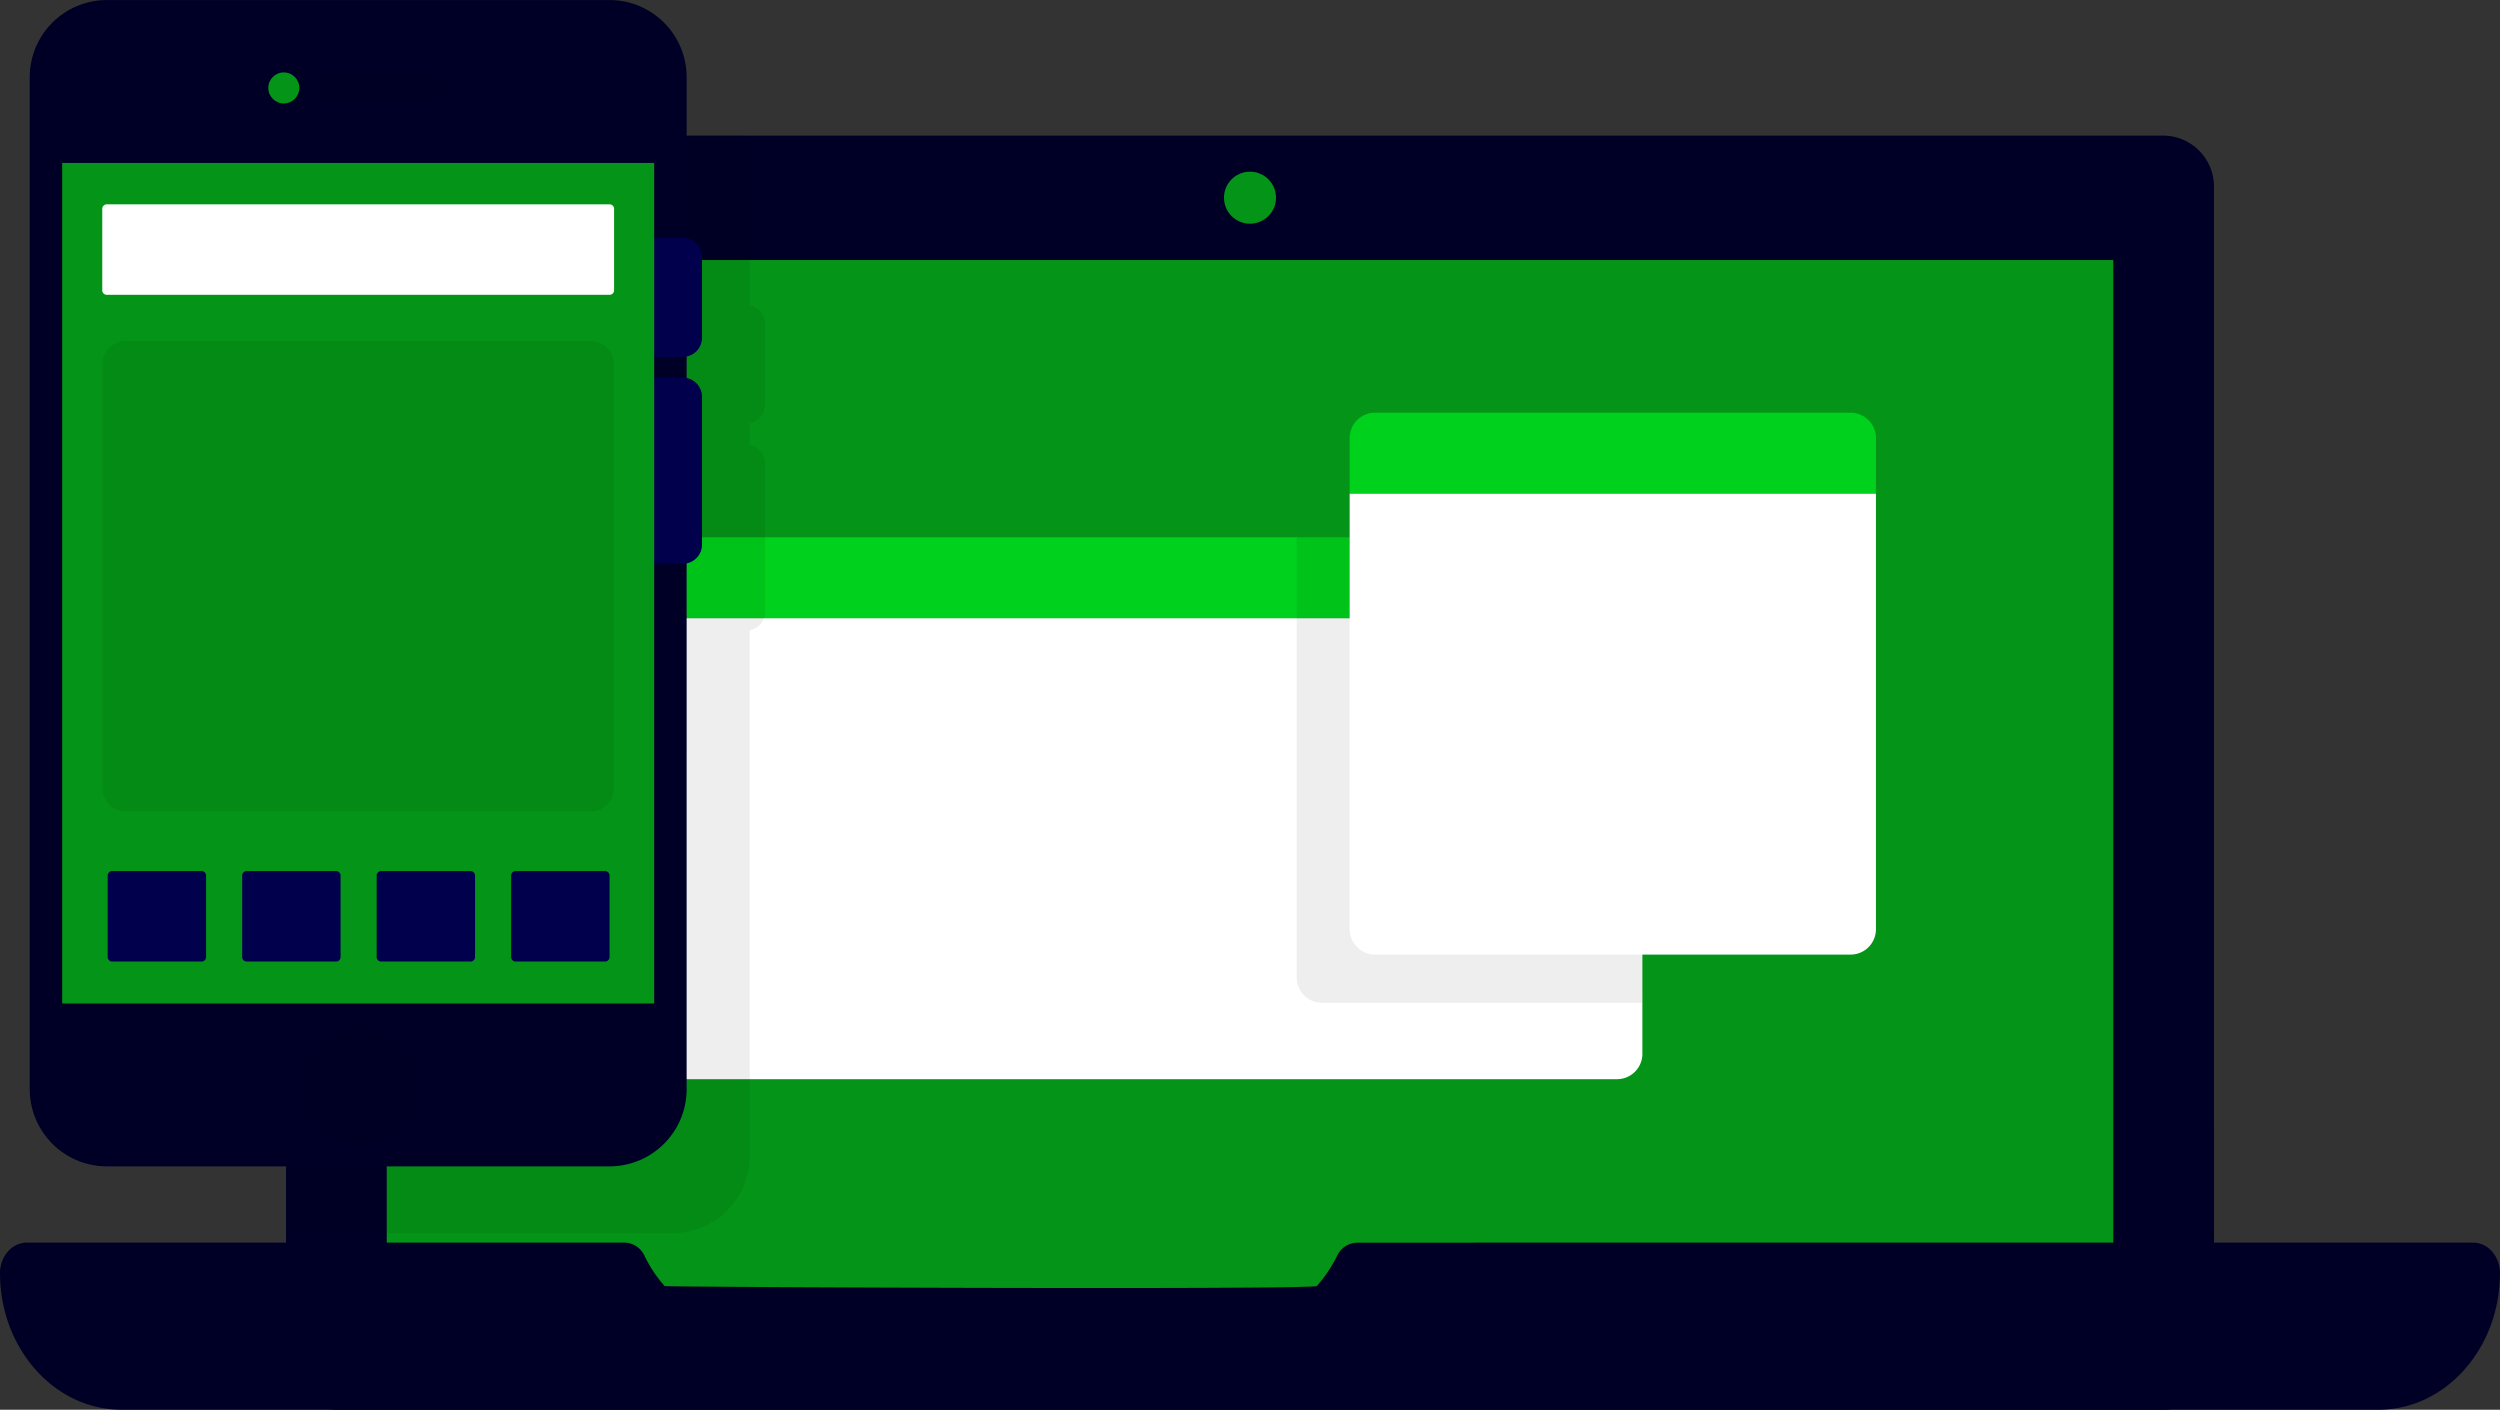 <svg xmlns="http://www.w3.org/2000/svg" width="353.046" height="199.083" viewBox="0 0 353.046 199.083">
  <rect x="0" y="0" width="353.046" height="199.083" fill="#333333" stroke="none"/>
  <g id="Group_39" data-name="Group 39" transform="translate(-109.644 -185.582)">
    <g id="Group_16" data-name="Group 16" transform="translate(150.038 204.732)">
      <path id="Path_10" data-name="Path 10" d="M1174.239,2640.885a7.2,7.2,0,0,0-7.2-7.2H909.176a7.2,7.2,0,0,0-7.2,7.2v165.539a7.2,7.2,0,0,0,7.2,7.2h257.866a7.2,7.2,0,0,0,7.2-7.2Z" transform="translate(-901.979 -2633.688)" fill="#000027" fill-rule="evenodd"/>
    </g>
    <g id="Group_17" data-name="Group 17" transform="translate(164.259 222.304)">
      <rect id="Rectangle_6" data-name="Rectangle 6" width="243.817" height="150.556" transform="translate(0)" fill="#049518"/>
    </g>
    <g id="Group_18" data-name="Group 18" transform="translate(109.644 361.057)">
      <path id="Path_11" data-name="Path 11" d="M839.869,2327.666a3.171,3.171,0,0,1,2.863-1.8c18.725-.016,157.509-.016,157.509-.016a3.616,3.616,0,0,1,2.7,1.259,4.582,4.582,0,0,1,1.119,3.042h0c0,10.66-7.686,19.305-17.163,19.305H668.183c-9.479,0-17.163-8.645-17.163-19.305h0a4.59,4.59,0,0,1,1.12-3.042,3.614,3.614,0,0,1,2.7-1.259h84.291a3.193,3.193,0,0,1,2.878,1.81,18.61,18.61,0,0,0,2.881,4.338c3.22.147,88.864.53,92.082,0A19.285,19.285,0,0,0,839.869,2327.666Z" transform="translate(-651.02 -2325.851)" fill="#000027" fill-rule="evenodd"/>
    </g>
    <g id="Group_19" data-name="Group 19" transform="translate(197.775 261.457)">
      <path id="Path_12" data-name="Path 12" d="M796.39,837.274a3.58,3.58,0,0,0-3.582-3.581H656.168a3.581,3.581,0,0,0-3.582,3.581v7.853h143.8Z" transform="translate(-652.587 -833.694)" fill="#00d11c" fill-rule="evenodd"/>
    </g>
    <g id="Group_20" data-name="Group 20" transform="translate(197.775 272.896)">
      <path id="Path_13" data-name="Path 13" d="M796.39-4828.336a3.58,3.58,0,0,1-3.582,3.58H656.168a3.581,3.581,0,0,1-3.582-3.58v-61.506h143.8Z" transform="translate(-652.587 4889.842)" fill="#fff" fill-rule="evenodd"/>
    </g>
    <g id="Group_21" data-name="Group 21" transform="translate(300.241 243.865)">
      <path id="Path_14" data-name="Path 14" d="M411.591,837.274a3.582,3.582,0,0,0-3.582-3.581H340.852a3.58,3.58,0,0,0-3.582,3.581v7.853h74.32Z" transform="translate(-337.27 -833.694)" fill="#00d11c" fill-rule="evenodd"/>
    </g>
    <g id="Group_22" data-name="Group 22" transform="translate(292.765 261.454)">
      <path id="Path_15" data-name="Path 15" d="M270.335-4873.653H225.1a3.583,3.583,0,0,1-3.582-3.58V-4939.4h48.814Z" transform="translate(-221.521 4939.398)" fill="rgba(0,0,0,0.07)" fill-rule="evenodd"/>
    </g>
    <g id="Group_23" data-name="Group 23" transform="translate(300.241 255.302)">
      <path id="Path_16" data-name="Path 16" d="M411.591-4828.336a3.58,3.58,0,0,1-1.05,2.531,3.563,3.563,0,0,1-2.533,1.049H340.852a3.567,3.567,0,0,1-2.533-1.049,3.579,3.579,0,0,1-1.049-2.531v-61.506h74.32Z" transform="translate(-337.27 4889.842)" fill="#fff" fill-rule="evenodd"/>
    </g>
    <g id="Group_24" data-name="Group 24" transform="translate(282.495 209.828)">
      <circle id="Ellipse_3" data-name="Ellipse 3" cx="3.672" cy="3.672" r="3.672" fill="#049518"/>
    </g>
    <g id="Group_25" data-name="Group 25" transform="translate(150.037 204.73)">
      <path id="Path_17" data-name="Path 17" d="M926.721,2092.219a10.9,10.9,0,0,1,.067,1.2v22.751a2.711,2.711,0,0,1,2.171,2.654V2130.2a2.712,2.712,0,0,1-2.171,2.66v3.027a2.717,2.717,0,0,1,2.171,2.66v20.873a2.707,2.707,0,0,1-2.171,2.655v74.25a10.907,10.907,0,0,1-10.9,10.906H861.3V2099.417a7.2,7.2,0,0,1,7.2-7.2Z" transform="translate(-861.297 -2092.219)" fill="rgba(0,0,0,0.07)" fill-rule="evenodd"/>
    </g>
    <g id="Group_26" data-name="Group 26" transform="translate(113.842 185.582)">
      <path id="Path_18" data-name="Path 18" d="M1372.208,1644.015a10.9,10.9,0,0,0-10.906-10.9h-70.957a10.909,10.909,0,0,0-10.906,10.9v142.911a10.909,10.909,0,0,0,10.906,10.9H1361.3a10.9,10.9,0,0,0,10.906-10.9Z" transform="translate(-1279.439 -1633.11)" fill="#000027" fill-rule="evenodd"/>
    </g>
    <g id="Group_27" data-name="Group 27" transform="translate(180.659 219.183)">
      <path id="Path_19" data-name="Path 19" d="M415.986,169.279a2.711,2.711,0,0,0-2.712-2.712H396.262a8.4,8.4,0,0,0-8.4,8.4v0a8.4,8.4,0,0,0,8.4,8.4h17.012a2.711,2.711,0,0,0,2.712-2.712Z" transform="translate(-387.863 -166.567)" fill="#00004d" fill-rule="evenodd"/>
    </g>
    <g id="Group_28" data-name="Group 28" transform="translate(180.659 238.907)">
      <path id="Path_20" data-name="Path 20" d="M415.986,263.431a2.712,2.712,0,0,0-2.712-2.712H398.768a10.905,10.905,0,0,0-10.9,10.9v4.488a10.905,10.905,0,0,0,10.9,10.9h14.507a2.712,2.712,0,0,0,2.712-2.712Z" transform="translate(-387.863 -260.719)" fill="#00004d" fill-rule="evenodd"/>
    </g>
    <g id="Group_29" data-name="Group 29" transform="translate(154.29 195.809)">
      <path id="Path_21" data-name="Path 21" d="M275.52,45.643a2.19,2.19,0,0,0-2.19-2.191H259.084a2.19,2.19,0,0,0-2.19,2.191h0a2.19,2.19,0,0,0,2.19,2.191H273.33a2.19,2.19,0,0,0,2.19-2.191Z" transform="translate(-256.893 -43.452)" fill="rgba(0,0,0,0.07)" fill-rule="evenodd"/>
    </g>
    <g id="Group_30" data-name="Group 30" transform="translate(118.426 208.592)">
      <rect id="Rectangle_7" data-name="Rectangle 7" width="83.598" height="118.701" transform="translate(0 0)" fill="#049518"/>
    </g>
    <g id="Group_31" data-name="Group 31" transform="translate(151.825 330.58)">
      <circle id="Ellipse_4" data-name="Ellipse 4" cx="8.4" cy="8.4" r="8.4" fill="rgba(0,0,0,0.07)"/>
    </g>
    <g id="Group_32" data-name="Group 32" transform="translate(147.533 195.807)">
      <circle id="Ellipse_5" data-name="Ellipse 5" cx="2.191" cy="2.191" r="2.191" fill="#049518"/>
    </g>
    <g id="Group_33" data-name="Group 33" transform="translate(124.087 214.437)">
      <path id="Path_22" data-name="Path 22" d="M1369.1,890.685a.637.637,0,0,0-.637-.639h-71a.64.64,0,0,0-.641.639v11.5a.64.64,0,0,0,.641.639h71a.637.637,0,0,0,.637-.639Z" transform="translate(-1296.824 -890.046)" fill="#fff" fill-rule="evenodd"/>
    </g>
    <g id="Group_34" data-name="Group 34" transform="translate(124.087 233.721)">
      <path id="Path_23" data-name="Path 23" d="M1369.1,4631.556a3.322,3.322,0,0,0-3.322-3.324H1300.15a3.323,3.323,0,0,0-3.325,3.324v59.825a3.323,3.323,0,0,0,3.325,3.323h65.627a3.322,3.322,0,0,0,3.322-3.323Z" transform="translate(-1296.824 -4628.232)" fill="rgba(0,0,0,0.07)" fill-rule="evenodd"/>
    </g>
    <g id="Group_35" data-name="Group 35" transform="translate(124.85 308.594)">
      <path id="Path_24" data-name="Path 24" d="M263.29,890.685a.639.639,0,0,0-.639-.639H250.03a.639.639,0,0,0-.639.639v11.5a.639.639,0,0,0,.639.639h12.621a.639.639,0,0,0,.639-.639Z" transform="translate(-249.391 -890.046)" fill="#00004d" fill-rule="evenodd"/>
    </g>
    <g id="Group_36" data-name="Group 36" transform="translate(143.842 308.594)">
      <path id="Path_25" data-name="Path 25" d="M263.29,890.685a.639.639,0,0,0-.639-.639H250.03a.639.639,0,0,0-.639.639v11.5a.639.639,0,0,0,.639.639h12.621a.639.639,0,0,0,.639-.639Z" transform="translate(-249.391 -890.046)" fill="#00004d" fill-rule="evenodd"/>
    </g>
    <g id="Group_37" data-name="Group 37" transform="translate(162.834 308.594)">
      <path id="Path_26" data-name="Path 26" d="M263.29,890.685a.639.639,0,0,0-.639-.639H250.03a.639.639,0,0,0-.639.639v11.5a.639.639,0,0,0,.639.639h12.621a.639.639,0,0,0,.639-.639Z" transform="translate(-249.391 -890.046)" fill="#00004d" fill-rule="evenodd"/>
    </g>
    <g id="Group_38" data-name="Group 38" transform="translate(181.826 308.594)">
      <path id="Path_27" data-name="Path 27" d="M263.29,890.685a.639.639,0,0,0-.639-.639H250.03a.639.639,0,0,0-.639.639v11.5a.639.639,0,0,0,.639.639h12.621a.639.639,0,0,0,.639-.639Z" transform="translate(-249.391 -890.046)" fill="#00004d" fill-rule="evenodd"/>
    </g>
  </g>
</svg>
